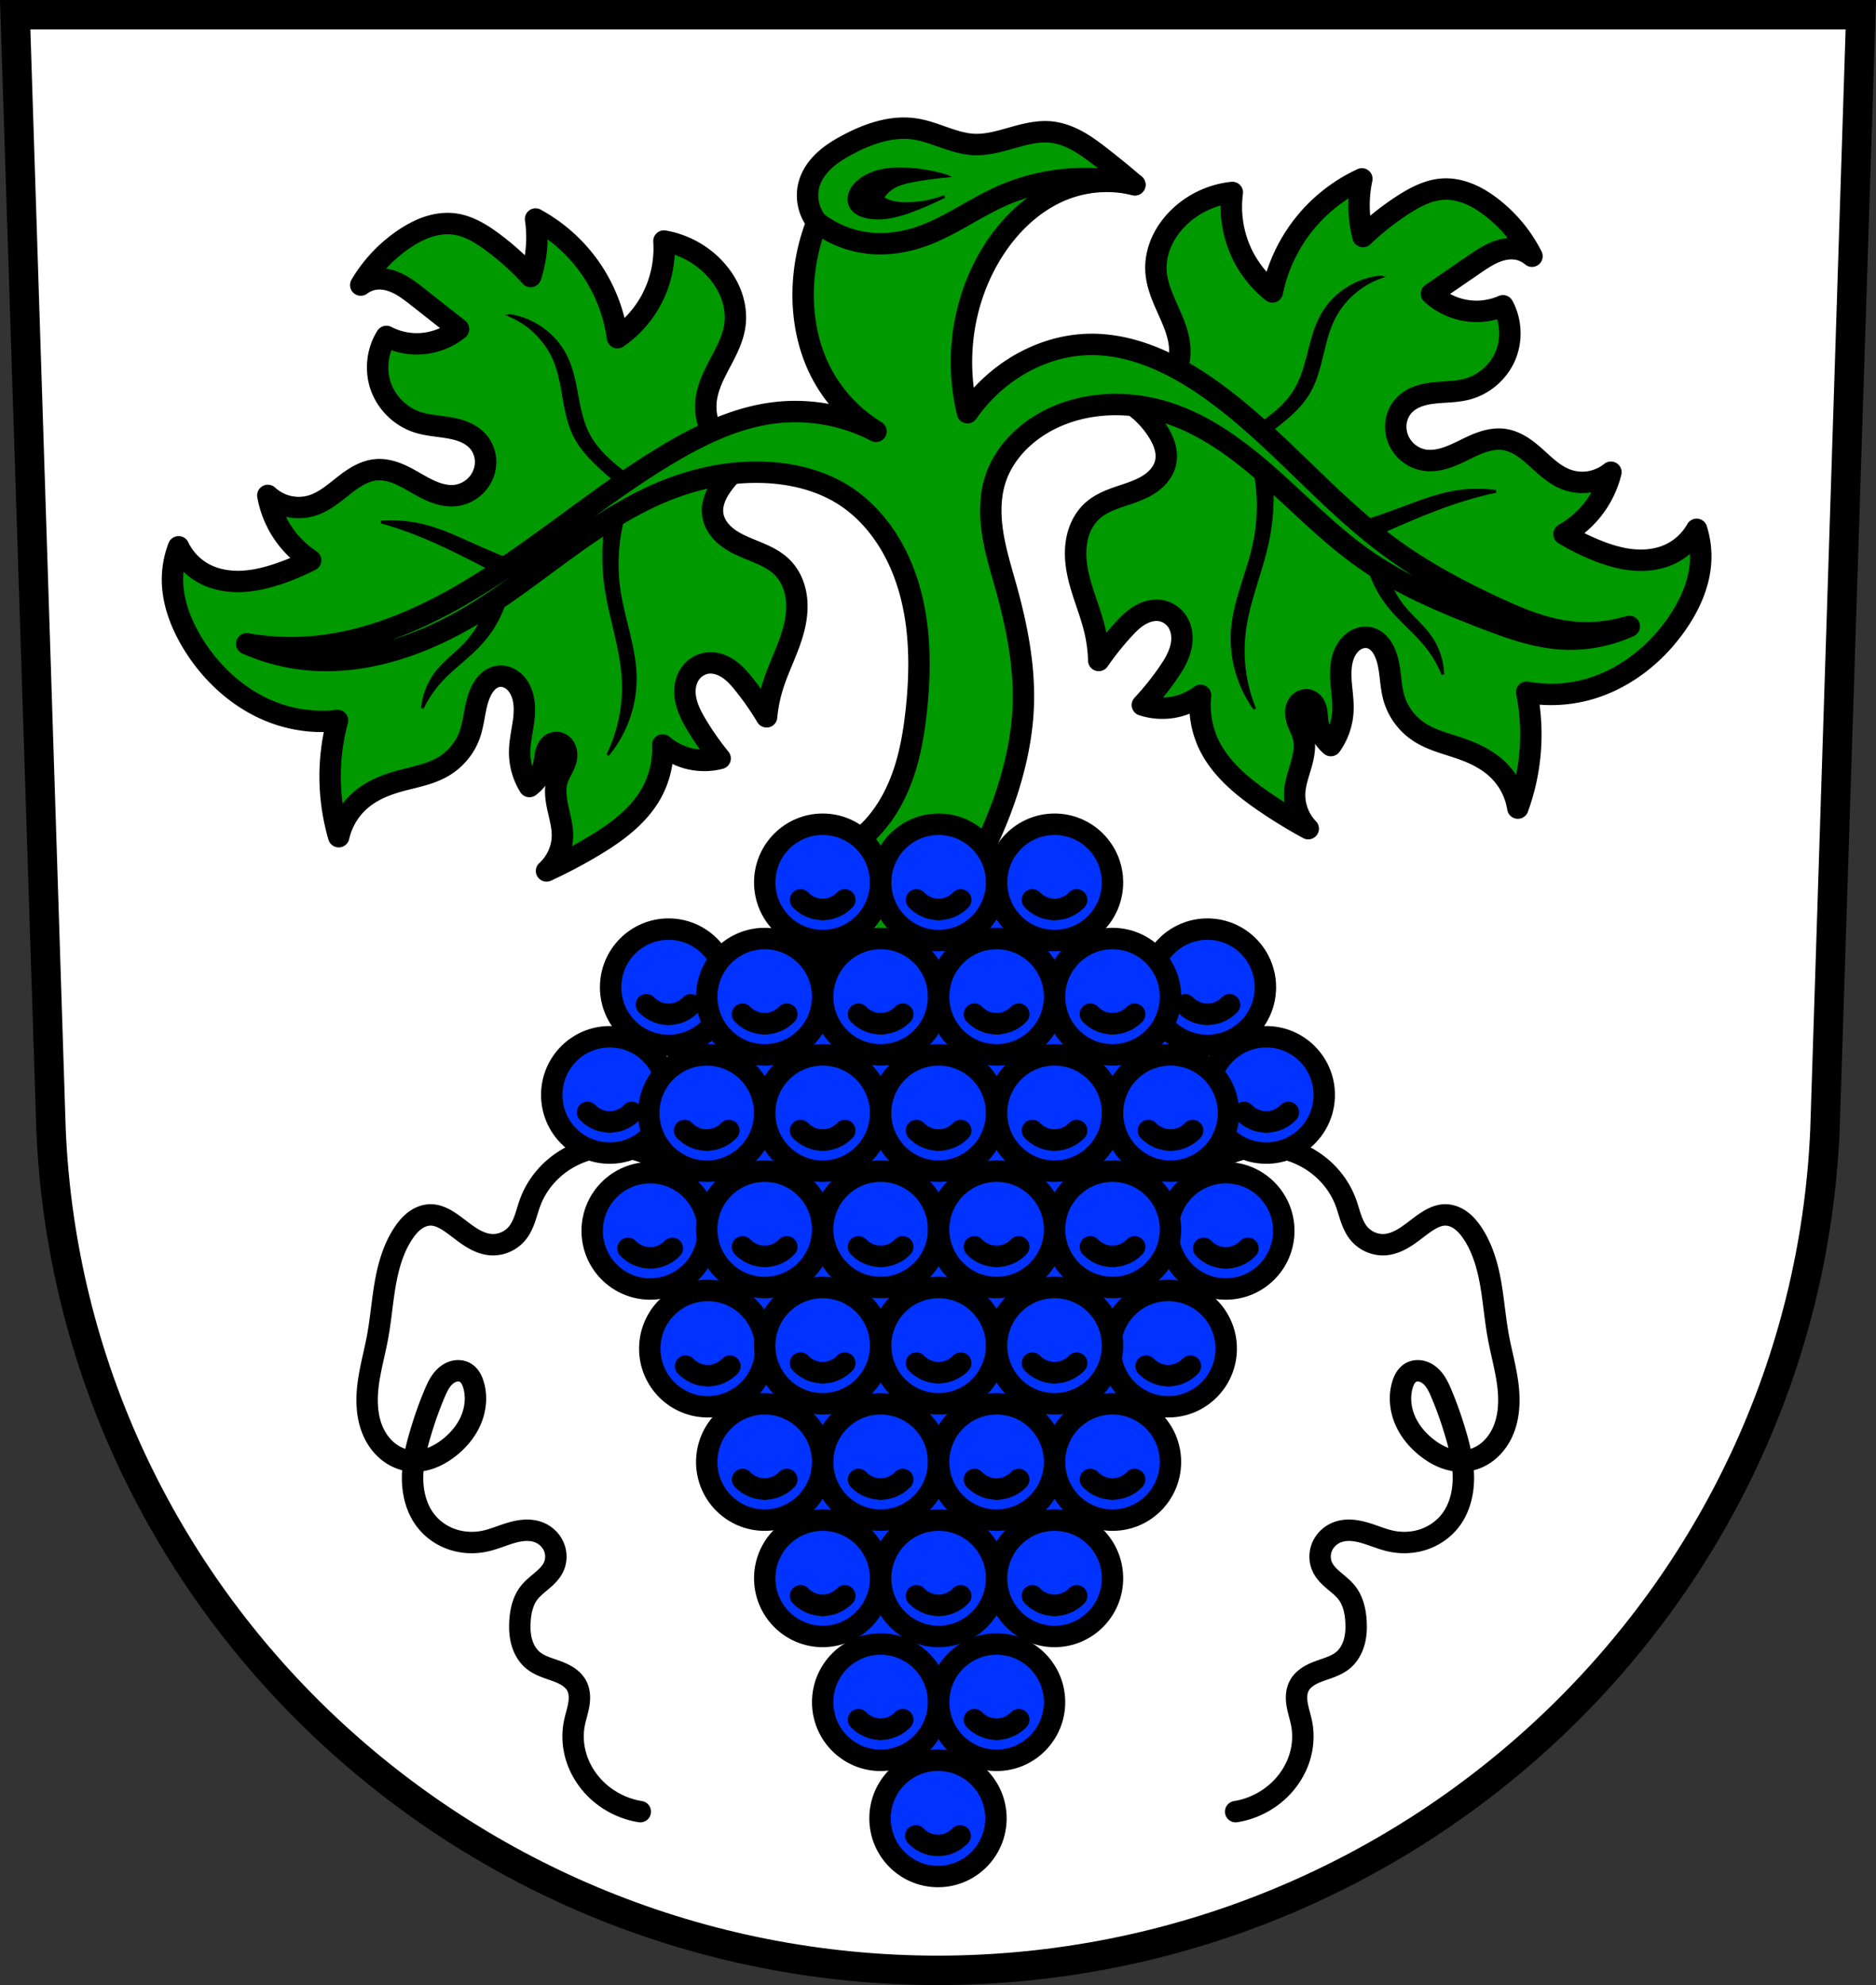 <svg xmlns="http://www.w3.org/2000/svg" width="701.33" height="741.77" viewBox="0 0 701.334 741.769" xmlns:xlink="http://www.w3.org/1999/xlink"><rect x="0" y="0" width="701.334" height="741.769" fill="#333333" stroke="none"/><defs><path id="a" d="M-116.06 465.23a11.694 11.694 0 0 0 4.811 3.01c1.12.359 2.294.547 3.47.554" stroke-linejoin="round" stroke="#000" fill-rule="evenodd" fill="#03f" stroke-linecap="round"/><path id="b" d="M-99.5 465.23a11.694 11.694 0 0 1-4.811 3.01c-1.12.359-2.294.547-3.47.554" stroke-linejoin="round" stroke="#000" fill-rule="evenodd" fill="#03f" stroke-linecap="round"/><path id="c" d="M-597.86 451.88a12.612 12.612 0 0 0 5.216 3.249c1.214.389 2.487.591 3.762.599" stroke="#000" fill-rule="evenodd" fill="#03f" stroke-width="8.661"/><path id="d" d="M-579.9 451.88a12.612 12.612 0 0 1-5.216 3.249 12.609 12.609 0 0 1-3.762.599" stroke="#000" fill-rule="evenodd" fill="#03f" stroke-width="8.661"/></defs><g fill-rule="evenodd"><g stroke="#000"><path d="m5.678 5.5 13.398 416.62c7.415 175.25 153.92 314.05 331.59 314.14 177.51-.215 324.07-139.06 331.59-314.14L695.654 5.5h-344.98z" fill="#fff" stroke-width="11"/><path d="M200.22 81.834a47.083 47.083 0 0 1-1.828 21.481 99.771 99.771 0 0 0-14.168-12.797c-4.373-3.248-9.216-6.212-14.625-6.855-3.226-.384-6.521.087-9.605 1.107-3.085 1.02-5.969 2.578-8.674 4.377a53.7 53.7 0 0 0-16.453 17.367 11.63 11.63 0 0 1 5.941-2.285c2.892-.256 5.796.591 8.375 1.924 2.579 1.333 4.879 3.138 7.162 4.932 5.03 3.955 10.06 7.916 15.08 11.883-4.708 3.817-10.858 5.809-16.91 5.482a24.805 24.805 0 0 1-10.05-2.742c-3.473 5.513-4.258 12.639-2.066 18.775 2.192 6.136 7.31 11.151 13.49 13.217 3.867 1.292 8.01 1.464 12.02 2.164 2.01.35 4 .836 5.875 1.648 1.87.812 3.615 1.961 4.953 3.5 1.662 1.911 2.639 4.395 2.783 6.924.144 2.529-.537 5.09-1.869 7.244-1.976 3.194-5.417 5.452-9.141 5.941-2.625.345-5.304-.158-7.791-1.064-2.487-.907-4.809-2.208-7.107-3.521-2.298-1.313-4.596-2.647-7.06-3.623-2.461-.976-5.11-1.587-7.75-1.389-2.289.172-4.503.946-6.533 2.02-2.03 1.071-3.891 2.436-5.699 3.85-3.617 2.827-7.176 5.94-11.533 7.385a17.106 17.106 0 0 1-8.953.48 17.118 17.118 0 0 1-7.957-4.135 36.672 36.672 0 0 0 6.398 15.08 36.647 36.647 0 0 0 9.598 9.141 86.986 86.986 0 0 1-11.883 5.03c-4.529 1.53-9.221 2.689-13.998 2.877-4.777.188-9.658-.633-13.879-2.877a22.297 22.297 0 0 1-9.598-10.05 33.94 33.94 0 0 0-2.285 12.34c.027 8.242 3.076 16.239 7.313 23.309 7.633 12.739 19.588 23.17 33.818 27.42a51.73 51.73 0 0 0 20.566 1.828 80.414 80.414 0 0 0-2.285 29.707 80.319 80.319 0 0 0 2.742 13.709 25.463 25.463 0 0 1 8.227-13.709c3.911-3.35 8.763-5.431 13.711-6.855 5.713-1.644 11.755-2.521 16.908-5.484 4.591-2.64 8.239-6.908 10.05-11.883 1-2.751 1.453-5.667 1.996-8.545.543-2.878 1.201-5.778 2.574-8.365.63-1.186 1.413-2.302 2.408-3.203.995-.901 2.213-1.58 3.533-1.824 1.815-.336 3.734.178 5.258 1.221 1.524 1.042 2.669 2.58 3.426 4.264 1.581 3.519 1.499 7.558.982 11.381-.516 3.823-1.437 7.613-1.439 11.471a24.338 24.338 0 0 0 3.656 12.797 14.544 14.544 0 0 0 5.484-8.684c.31-1.544.369-3.148.893-4.633.262-.743.643-1.451 1.186-2.02.543-.57 1.257-.995 2.035-1.115a3.346 3.346 0 0 1 2.053.365 4.032 4.032 0 0 1 1.52 1.445c.744 1.203.874 2.709.623 4.102-.25 1.392-.852 2.695-1.494 3.955-.642 1.26-1.334 2.504-1.787 3.844-1.139 3.367-.685 7.06.063 10.531.748 3.475 1.783 6.936 1.766 10.49-.024 4.984-2.236 9.92-5.941 13.254a183.265 183.265 0 0 0 17.365-9.141c8.622-5.145 17.1-11.308 21.938-20.11a33.805 33.805 0 0 0 4.113-17.824 23.904 23.904 0 0 0 9.598 5.03c3.876 1 8.01 1 11.883 0-3.183-3.9-6.087-8.03-8.684-12.34-1.81-3.01-3.494-6.166-4.172-9.609-.339-1.722-.418-3.503-.129-5.234.289-1.731.954-3.411 2.02-4.809 1.527-2.01 3.887-3.384 6.398-3.654 2.77-.298 5.56.719 7.846 2.313 2.285 1.594 4.129 3.732 5.863 5.912 3 3.773 5.751 7.746 8.227 11.883a56.043 56.043 0 0 1 2.285-11.426c2.408-7.738 6.49-14.934 8.227-22.85.818-3.729 1.098-7.612.432-11.371-.666-3.759-2.32-7.393-5-10.11-1.982-2.01-4.456-3.461-7.01-4.656-2.555-1.195-5.215-2.154-7.787-3.313-2.572-1.159-5.081-2.539-7.146-4.461-2.065-1.922-3.668-4.435-4.104-7.223-.317-2.028-.007-4.121.688-6.05.694-1.931 1.763-3.71 2.969-5.371a35.52 35.52 0 0 1 15.08-11.883 17.025 17.025 0 0 1-11.02-.789 17.025 17.025 0 0 1-8.172-7.438c-2.102-3.858-2.62-8.476-1.828-12.797.861-4.697 3.166-8.983 5.396-13.205 2.23-4.223 4.451-8.572 5.115-13.301.518-3.691.051-7.495-1.182-11.01-1.233-3.517-3.22-6.75-5.674-9.555-5.04-5.758-12.11-9.703-19.652-10.969.558 8.08-1.38 16.322-5.484 23.309a40.688 40.688 0 0 1-11.883 12.795 59.984 59.984 0 0 0-10.512-26.506 59.94 59.94 0 0 0-20.11-17.824z" fill="#090" stroke-linejoin="round" stroke-width="8"/><path d="M190.56 117.904c7.596 3.166 13.83 9.463 16.92 17.09 1.824 4.503 2.57 9.357 3.41 14.14.84 4.786 1.814 9.624 4.04 13.945 1.999 3.891 4.941 7.221 8.096 10.252 3.154 3.03 6.548 5.805 9.67 8.869a72.769 72.769 0 0 1 3.385 3.553l4.061-4.23a122.222 122.222 0 0 1-7.953-5.752c-4.775-3.755-9.362-7.986-12.182-13.367-2.336-4.459-3.34-9.479-4.271-14.426-.932-4.947-1.841-9.969-4.02-14.508-3.943-8.216-12.134-14.246-21.15-15.568zm43.828 70.855-7.18 3.352a81.225 81.225 0 0 0-.719 27.28c1.667 11.58 5.836 22.775 6.461 34.457a57.639 57.639 0 0 1-5.742 28.24c6.796-8.159 10.521-18.815 10.289-29.432-.236-10.81-4.379-21.13-5.982-31.826a68.559 68.559 0 0 1 2.873-32.07zm-87.88 6.166a50.293 50.293 0 0 0-4 .137c3.194.899 6.355 1.917 9.475 3.047 8.08 2.925 15.858 6.607 23.52 10.49a476.6 476.6 0 0 1 16.244 8.629l6.26-4.906a417.286 417.286 0 0 1-20.811-8.631c-6.139-2.743-12.259-5.65-18.783-7.275a50.417 50.417 0 0 0-11.9-1.49zm43.711 23.994-6.938 2.539a35.853 35.853 0 0 1-9.137 18.951c-3.453 3.712-7.689 6.678-10.828 10.66a25.92 25.92 0 0 0-5.416 13.535 41.305 41.305 0 0 1 6.262-9.475c4.829-5.484 11.04-9.607 15.904-15.06a42.572 42.572 0 0 0 10.152-21.15z"/><path d="M509.123 66.85a59.998 59.998 0 0 0-21.233 16.469 59.996 59.996 0 0 0-12.225 25.76 40.665 40.665 0 0 1-11.02-13.545c-3.638-7.24-5.03-15.588-3.946-23.618-7.612.77-14.924 4.243-20.328 9.659-2.632 2.638-4.827 5.736-6.287 9.163-1.46 3.428-2.176 7.194-1.9 10.909.352 4.762 2.284 9.249 4.233 13.607 1.948 4.36 3.968 8.787 4.52 13.53.507 4.363-.312 8.938-2.662 12.65a17.035 17.035 0 0 1-8.642 6.887 17.026 17.026 0 0 1-11.048.065 35.52 35.52 0 0 1 14.27 12.845c1.094 1.737 2.044 3.582 2.61 5.554.568 1.972.735 4.077.291 6.082-.616 2.753-2.38 5.156-4.566 6.939-2.186 1.783-4.783 2.995-7.425 3.983-2.642.989-5.359 1.77-7.987 2.796-2.627 1.026-5.192 2.314-7.3 4.188-2.854 2.534-4.741 6.053-5.65 9.76-.911 3.708-.886 7.6-.314 11.375 1.215 8.013 4.817 15.459 6.713 23.34a56.042 56.042 0 0 1 1.532 11.55c2.74-3.965 5.746-7.75 8.988-11.318 1.873-2.063 3.853-4.075 6.237-5.515 2.385-1.441 5.236-2.274 7.98-1.795 2.489.434 4.754 1.959 6.146 4.065.967 1.465 1.522 3.185 1.7 4.931.175 1.746-.022 3.518-.473 5.214-.902 3.392-2.79 6.433-4.792 9.315a105.878 105.878 0 0 1-9.473 11.745 23.91 23.91 0 0 0 11.857.778 23.86 23.86 0 0 0 9.907-4.39 33.824 33.824 0 0 0 2.937 18.055c4.249 9.097 12.308 15.801 20.574 21.503a183.386 183.386 0 0 0 16.73 10.258c-3.48-3.57-5.364-8.64-5.061-13.615.216-3.548 1.475-6.938 2.449-10.351.974-3.419 1.668-7.07.752-10.505-.364-1.367-.973-2.653-1.531-3.952-.558-1.3-1.074-2.64-1.232-4.045-.16-1.405.069-2.9.89-4.052a4.017 4.017 0 0 1 1.612-1.343 3.34 3.34 0 0 1 2.072-.23c.768.171 1.453.642 1.958 1.246.504.605.838 1.337 1.05 2.094.426 1.516.38 3.12.589 4.681a14.544 14.544 0 0 0 4.903 9.025 24.338 24.338 0 0 0 4.486-12.53c.25-3.85-.42-7.691-.685-11.541-.264-3.849-.082-7.884 1.725-11.292.865-1.631 2.11-3.09 3.698-4.03 1.59-.94 3.538-1.329 5.327-.875 1.3.331 2.472 1.087 3.406 2.051.934.965 1.643 2.133 2.193 3.354 1.2 2.672 1.667 5.608 2.02 8.516.354 2.907.611 5.846 1.433 8.657 1.486 5.083 4.847 9.58 9.25 12.516 4.948 3.293 10.92 4.564 16.513 6.579 4.844 1.745 9.55 4.139 13.233 7.738a25.481 25.481 0 0 1 7.311 14.218 80.203 80.203 0 0 0 3.634-13.5 80.418 80.418 0 0 0-.335-29.793 51.729 51.729 0 0 0 20.641-.478c14.478-3.308 27.095-12.934 35.54-25.147 4.69-6.777 8.257-14.56 8.824-22.78a33.969 33.969 0 0 0-1.472-12.463 22.258 22.258 0 0 1-10.235 9.4c-4.36 1.963-9.283 2.463-14.038 1.962-4.754-.5-9.36-1.964-13.78-3.787a86.75 86.75 0 0 1-11.528-5.797 36.63 36.63 0 0 0 10.176-8.493 36.678 36.678 0 0 0 7.372-14.629 17.114 17.114 0 0 1-8.21 3.605c-2.992.445-6.1.072-8.903-1.065-4.253-1.727-7.6-5.066-11.025-8.124-1.711-1.528-3.48-3.012-5.435-4.215-1.955-1.201-4.114-2.12-6.386-2.443-2.622-.37-5.303.066-7.823.879-2.52.812-4.9 1.993-7.282 3.153-2.379 1.16-4.782 2.307-7.322 3.048-2.54.742-5.248 1.068-7.844.551-3.684-.731-6.97-3.21-8.732-6.526-1.19-2.237-1.697-4.837-1.39-7.351.308-2.514 1.446-4.926 3.23-6.727 1.435-1.448 3.254-2.48 5.173-3.168 1.92-.688 3.942-1.043 5.968-1.26 4.058-.435 8.196-.336 12.136-1.372 6.302-1.656 11.738-6.326 14.326-12.306 2.59-5.979 2.273-13.141-.832-18.87a24.815 24.815 0 0 1-10.208 2.079c-6.058-.07-12.067-2.46-16.515-6.578 5.27-3.63 10.548-7.253 15.826-10.87 2.396-1.64 4.809-3.291 7.47-4.452 2.66-1.162 5.613-1.817 8.482-1.372a11.638 11.638 0 0 1 5.78 2.669 53.69 53.69 0 0 0-15.282-18.407c-2.58-1.972-5.357-3.716-8.368-4.935-3.012-1.22-6.268-1.906-9.512-1.734-5.44.289-10.466 2.93-15.043 5.883a99.826 99.826 0 0 0-14.975 11.842 47.059 47.059 0 0 1-.418-21.555z" fill="#090" stroke-linejoin="round" stroke-width="8"/><path d="M516.401 103.474c-7.787 2.662-14.42 8.538-18.002 15.946-2.115 4.374-3.178 9.168-4.329 13.886-1.151 4.72-2.44 9.485-4.944 13.65-2.25 3.752-5.403 6.883-8.75 9.7-3.346 2.818-6.914 5.364-10.23 8.217a72.768 72.768 0 0 0-3.61 3.324l-3.776-4.487a122.221 122.221 0 0 0 8.313-5.219c5.01-3.434 9.865-7.355 13.03-12.54 2.624-4.297 3.954-9.24 5.207-14.116 1.254-4.875 2.49-9.827 4.961-14.213 4.473-7.94 13.041-13.421 22.124-14.15zm-48.373 67.834 6.945 3.814a81.224 81.224 0 0 1-1.068 27.269c-2.422 11.446-7.315 22.344-8.703 33.96a57.639 57.639 0 0 0 3.88 28.555c-6.247-8.586-9.266-19.463-8.34-30.042.944-10.772 5.754-20.798 8.054-31.366a68.558 68.558 0 0 0-.768-32.19zm87.288 11.906c1.333.08 2.664.213 3.982.398a136.174 136.174 0 0 0-9.654 2.42c-8.254 2.39-16.256 5.555-24.156 8.928a476.598 476.598 0 0 0-16.774 7.547l-5.926-5.305a417.284 417.284 0 0 0 21.332-7.25c6.305-2.335 12.602-4.835 19.219-6.03a50.417 50.417 0 0 1 11.972-.707zm-45.188 21.08 6.757 2.988a35.853 35.853 0 0 0 7.876 19.509c3.203 3.93 7.236 7.167 10.107 11.346a25.92 25.92 0 0 1 4.518 13.86 41.305 41.305 0 0 0-5.628-9.864c-4.46-5.789-10.387-10.31-14.884-16.07a42.572 42.572 0 0 1-8.745-21.768z"/></g><path d="m304.65 337.544-17.09 31.952-43.841-.743 21.549 49.04-23.778 48.3 28.979 43.841 14.12 38.639a6730.234 6730.234 0 0 1 39.38 80.25 6872.594 6872.594 0 0 1 23.778 49.785l27.493-42.35a826.677 826.677 0 0 1 62.42-136.72 830.844 830.844 0 0 1 23.03-37.896l-17.833-38.639 11.889-46.07-37.15-7.431-14.861-34.924-46.813-3.715-51.27 6.688" fill="#03f"/><g stroke="#000" fill="none" stroke-linecap="round" stroke-width="8"><path d="M239.37 676.954c-6.375-1.01-12.403-4.105-16.929-8.706-3.087-3.138-5.485-6.967-6.861-11.149-1.375-4.182-1.716-8.713-.878-13.04.456-2.353 1.253-4.633 1.661-6.995.408-2.362.397-4.897-.694-7.03-.738-1.444-1.932-2.621-3.281-3.522-1.349-.901-2.854-1.542-4.377-2.1-3.046-1.117-6.295-1.975-8.788-4.051-2.033-1.694-3.401-4.098-4.133-6.641-.732-2.543-.86-5.228-.703-7.87.223-3.772 1.08-7.647 3.386-10.641 1.366-1.773 3.169-3.148 4.874-4.599 1.705-1.45 3.369-3.047 4.316-5.075 1.134-2.429 1.104-5.355-.009-7.794-1.113-2.439-3.271-4.363-5.795-5.265-3.216-1.149-6.792-.662-10.07.296-3.278.958-6.423 2.371-9.762 3.09-4.05.872-8.337.679-12.261-.649-3.924-1.329-7.468-3.802-9.988-7.09-3.421-4.463-4.839-10.224-4.842-15.848-.003-5.624 1.315-11.165 2.907-16.559 1.502-5.089 3.255-10.11 5.321-14.994 1.035-2.45 2.208-4.949 4.231-6.676 1.01-.864 2.227-1.51 3.537-1.741 1.31-.231 2.713-.025 3.841.679.756.472 1.37 1.15 1.84 1.908.47.757.801 1.593 1.063 2.445 1.324 4.308.874 9.07-.879 13.22-1.753 4.152-4.752 7.714-8.311 10.48-2.065 1.605-4.337 2.965-6.798 3.851-2.46.886-5.115 1.288-7.713.986-2.794-.326-5.472-1.467-7.719-3.158-2.247-1.692-4.068-3.923-5.388-6.407-2.948-5.549-3.337-12.136-2.611-18.377.726-6.242 2.49-12.311 3.625-18.492 1.211-6.597 1.702-13.309 2.87-19.914 1.168-6.605 3.069-13.209 6.803-18.781 1.181-1.762 2.555-3.423 4.262-4.682 1.707-1.259 3.775-2.097 5.896-2.09 2.43.008 4.727 1.105 6.772 2.418 2.587 1.662 4.912 3.701 7.465 5.414 2.553 1.713 5.426 3.123 8.496 3.292 3.666.203 7.371-1.493 9.674-4.353 1.322-1.642 2.186-3.605 2.875-5.597.689-1.992 1.22-4.04 1.962-6.01 1.65-4.39 4.346-8.37 7.739-11.608a33.283 33.283 0 0 1 18.248-8.82 33.28 33.28 0 0 1 19.963 3.5M461.95 676.954c6.375-1.01 12.403-4.105 16.929-8.706 3.087-3.138 5.485-6.967 6.861-11.149 1.375-4.182 1.716-8.713.878-13.04-.456-2.353-1.253-4.633-1.661-6.995-.408-2.362-.397-4.897.694-7.03.738-1.444 1.932-2.621 3.281-3.522 1.349-.901 2.854-1.542 4.377-2.1 3.046-1.117 6.295-1.975 8.788-4.051 2.033-1.694 3.401-4.098 4.133-6.641.732-2.543.86-5.228.703-7.87-.223-3.772-1.08-7.647-3.386-10.641-1.366-1.773-3.169-3.148-4.874-4.599-1.705-1.45-3.369-3.047-4.316-5.075-1.134-2.429-1.104-5.355.009-7.794 1.113-2.439 3.271-4.363 5.795-5.265 3.216-1.149 6.792-.662 10.07.296 3.278.958 6.423 2.371 9.762 3.09 4.05.872 8.337.679 12.261-.649 3.924-1.329 7.468-3.802 9.988-7.09 3.421-4.463 4.839-10.224 4.842-15.848.003-5.624-1.315-11.165-2.907-16.559-1.502-5.089-3.255-10.11-5.321-14.994-1.035-2.45-2.208-4.949-4.231-6.676-1.01-.864-2.227-1.51-3.537-1.741-1.31-.231-2.713-.025-3.841.679-.756.472-1.37 1.15-1.84 1.908-.47.757-.801 1.593-1.063 2.445-1.324 4.308-.874 9.07.879 13.22 1.753 4.152 4.752 7.714 8.311 10.48 2.065 1.605 4.337 2.965 6.798 3.851 2.46.886 5.115 1.288 7.713.986 2.794-.326 5.472-1.467 7.719-3.158 2.247-1.692 4.068-3.923 5.388-6.407 2.948-5.549 3.337-12.136 2.611-18.377-.726-6.242-2.49-12.311-3.625-18.492-1.211-6.597-1.702-13.309-2.87-19.914-1.168-6.605-3.069-13.209-6.803-18.781-1.181-1.762-2.555-3.423-4.262-4.682-1.707-1.259-3.775-2.097-5.896-2.09-2.43.008-4.727 1.105-6.772 2.418-2.587 1.662-4.912 3.701-7.465 5.414-2.553 1.713-5.426 3.123-8.496 3.292-3.666.203-7.371-1.493-9.674-4.353-1.322-1.642-2.186-3.605-2.875-5.597-.689-1.992-1.22-4.04-1.962-6.01-1.651-4.39-4.346-8.37-7.739-11.608a33.283 33.283 0 0 0-18.248-8.82 33.28 33.28 0 0 0-19.963 3.5"/></g><path d="M382.54 263.734c-.393 10.632-2.571 21.15-5.794 31.29-7.976 25.09-22.491 48.07-41.719 66.06l-42.3-9.85c.02-3.776.814-7.546 2.318-11.01 3.02-6.952 8.702-12.374 14.61-17.12 5.908-4.747 12.236-9.07 17.259-14.748 5.124-5.79 8.719-12.822 11.131-20.17 2.412-7.346 3.679-15.02 4.514-22.71 2.041-18.779 1.419-38.42-6.374-55.626-4.532-10.01-11.563-19.06-20.86-24.916-7.456-4.696-16.15-7.215-24.916-8.112-14.977-1.533-30.21 1.569-44.04 7.533-26.07 11.247-46.765 32.02-71.27 46.35-18.554 10.855-40.06 18.04-61.42 15.645a73.257 73.257 0 0 1-21.439-5.794 95.837 95.837 0 0 0 23.757 1.159c19.465-1.479 38.07-8.897 55.05-18.542 27.82-15.81 51.844-37.593 79.38-53.887 12.192-7.214 25.332-13.414 39.4-15.07 12.871-1.511 26.18.946 37.663 6.953-8.885-5.38-16.206-13.311-20.86-22.598-4.558-9.1-6.542-19.378-6.374-29.551a74.325 74.325 0 0 1 5.17-26c-3.263-3.986-4.37-9.637-2.853-14.56 1.033-3.351 3.179-6.285 5.768-8.649 2.589-2.365 5.618-4.198 8.718-5.837 7.668-4.053 16.334-7.06 24.916-5.794 3.765.553 7.359 1.906 10.95 3.164 3.592 1.258 7.267 2.44 11.07 2.631 4.912.246 9.735-1.173 14.466-2.514 4.731-1.341 9.614-2.631 14.506-2.121 3.483.363 6.825 1.635 9.892 3.326 3.067 1.691 5.882 3.799 8.65 5.945a315.77 315.77 0 0 1 12.748 10.43c-8.187-2.01-16.951-1.601-24.916 1.159-10.958 3.797-20.09 11.876-26.654 21.439-7.05 10.281-11.368 22.375-12.748 34.766a81.015 81.015 0 0 0 1.738 27.813 62.07 62.07 0 0 1 13.327-13.906c8.992-6.842 19.998-11.172 31.29-11.589 15.329-.566 30.12 5.963 42.878 14.486 25.984 17.364 45.47 42.961 70.69 61.42 12.221 8.945 25.656 16.11 39.4 22.468 8.177 3.781 16.591 7.318 25.495 8.692a55.07 55.07 0 0 0 24.336-1.738 53.228 53.228 0 0 1-26.07 4.635c-9.612-.739-18.813-4.076-27.813-7.533-15.502-5.955-30.964-12.434-44.616-21.889-12.742-8.825-23.609-20.03-35.18-30.346-11.571-10.313-24.23-19.951-38.988-24.7-14.15-4.555-30.1-4.206-43.46 2.318-9.466 4.622-17.631 12.57-20.86 22.598-2.115 6.568-2.042 13.673-.951 20.487 1.091 6.814 3.164 13.424 5.01 20.07 3.978 14.35 6.924 29.16 6.374 44.04z" fill="#090" stroke="#000" stroke-linejoin="round" stroke-width="8"/></g><g transform="translate(559.17 -89.785)" fill="#03f" stroke="#000" stroke-width="8"><g transform="translate(-201.44)"><ellipse cy="458.69" cx="-107.78" rx="21.673" ry="21.732" stroke-linejoin="round" stroke-linecap="round"/><use xlink:href="#a"/><use xlink:href="#b"/></g><ellipse cy="458.69" cx="-107.78" rx="21.673" ry="21.732" stroke-linejoin="round" stroke-linecap="round"/><use xlink:href="#a"/><path d="M-99.5 465.23a11.694 11.694 0 0 1-4.811 3.01c-1.12.359-2.294.547-3.47.554" fill-rule="evenodd" stroke-linejoin="round" stroke-linecap="round"/></g><g stroke="#000"><g stroke-width="8"><g fill="#03f"><g transform="translate(-7.02 -26.906)" stroke-linejoin="round" stroke-linecap="round"><ellipse ry="21.732" rx="21.673" cx="234.96" cy="436.04"/><g fill-rule="evenodd"><path d="M226.68 442.58a11.694 11.694 0 0 0 4.811 3.01c1.12.359 2.294.547 3.47.554"/><path d="M243.24 442.58a11.694 11.694 0 0 1-4.811 3.01c-1.12.359-2.294.547-3.47.554"/></g></g><g transform="translate(581.17 -49.556)"><ellipse cy="458.69" cx="-107.78" rx="21.673" ry="21.732" stroke-linejoin="round" stroke-linecap="round"/><use xlink:href="#a"/><use xlink:href="#b"/></g><g transform="translate(-3.02 -26.906)" stroke-linejoin="round" stroke-linecap="round"><ellipse ry="21.732" rx="21.673" cx="246.08" cy="486.83"/><g fill-rule="evenodd"><path d="M237.8 493.37a11.694 11.694 0 0 0 4.811 3.01c1.12.359 2.294.547 3.47.554M254.37 493.37a11.694 11.694 0 0 1-4.811 3.01c-1.12.359-2.294.547-3.47.554"/></g></g><g transform="translate(566.05 1.234)"><ellipse cy="458.69" cx="-107.78" rx="21.673" ry="21.732" stroke-linejoin="round" stroke-linecap="round"/><use xlink:href="#a"/><use xlink:href="#b"/></g><g transform="translate(-3.02 -26.906)" stroke-linejoin="round" stroke-linecap="round"><ellipse ry="21.732" rx="21.673" cx="267.61" cy="530.84"/><g fill-rule="evenodd"><path d="M259.33 537.38a11.694 11.694 0 0 0 4.811 3.01c1.12.359 2.294.547 3.47.554"/><path d="M275.89 537.38a11.694 11.694 0 0 1-4.811 3.01c-1.12.359-2.294.547-3.47.554"/></g></g><g transform="translate(544.52 45.244)"><ellipse cy="458.69" cx="-107.78" rx="21.673" ry="21.732" stroke-linejoin="round" stroke-linecap="round"/><use xlink:href="#a"/><use xlink:href="#b"/></g></g><path d="M305.43 83.024a38.626 38.626 0 0 0 18.727 7.743c6.788.853 13.741-.134 20.2-2.377 10.389-3.605 19.404-10.306 29.415-14.856 15.676-7.125 33.794-8.736 50.48-4.49" fill="none" stroke-linecap="round"/></g><path d="M354.16 65.814a62.282 62.282 0 0 0-15.302-2.674c-3.039-.146-6.106-.066-9.09.542-2.981.608-5.883 1.763-8.294 3.618-1.472 1.132-2.769 2.547-3.503 4.252a7.343 7.343 0 0 0-.612 2.7 6.013 6.013 0 0 0 .55 2.705c.562 1.193 1.549 2.155 2.683 2.829 1.134.674 2.412 1.074 3.706 1.331 5.984 1.189 12.14-.614 17.827-2.823a122.683 122.683 0 0 0 10.994-4.903 40.093 40.093 0 0 1-14.11 2.674c-2.054.014-4.13-.135-6.091-.743a13.38 13.38 0 0 1-2.971-1.337 10.896 10.896 0 0 1 2.526-2.971c2.649-2.169 6.138-2.962 9.508-3.565 4.03-.723 8.1-1.268 12.182-1.634z" fill-rule="evenodd"/><g transform="matrix(.922 0 0 .925 806.77 4.449)" fill="#03f" stroke-linejoin="round" stroke-linecap="round" stroke-width="8.661"><circle r="23.497" cy="444.81" cx="-588.47"/><g transform="translate(.409)"><use xlink:href="#c"/><path d="M-579.9 451.88a12.612 12.612 0 0 1-5.216 3.249 12.609 12.609 0 0 1-3.762.599" fill-rule="evenodd"/></g></g><g fill="#03f" stroke-linejoin="round" stroke-linecap="round"><g stroke-width="8.661"><g transform="matrix(.922 0 0 .925 850.12 4.449)"><circle r="23.497" cy="444.81" cx="-588.47"/><g transform="translate(.409)"><use xlink:href="#c"/><use xlink:href="#d"/></g></g><g transform="matrix(.922 0 0 .925 893.46 4.449)"><circle r="23.497" cy="444.81" cx="-588.47"/><g transform="translate(.409)"><use xlink:href="#c"/><use xlink:href="#d"/></g></g><g transform="matrix(.922 0 0 .925 936.81 4.449)"><circle r="23.497" cy="444.81" cx="-588.47"/><g transform="translate(.409)"><use xlink:href="#c"/><use xlink:href="#d"/></g></g><g transform="matrix(.922 0 0 .925 980.16 4.449)"><circle r="23.497" cy="444.81" cx="-588.47"/><g transform="translate(.409)"><use xlink:href="#c"/><use xlink:href="#d"/></g></g><g transform="matrix(.922 0 0 .925 828.44 47.914)"><circle r="23.497" cy="444.81" cx="-588.47"/><g transform="translate(.409)"><use xlink:href="#c"/><use xlink:href="#d"/></g></g><g transform="matrix(.922 0 0 .925 871.79 47.914)"><circle r="23.497" cy="444.81" cx="-588.47"/><g transform="translate(.409)"><use xlink:href="#c"/><use xlink:href="#d"/></g></g><g transform="matrix(.922 0 0 .925 915.14 47.914)"><circle r="23.497" cy="444.81" cx="-588.47"/><g transform="translate(.409)"><use xlink:href="#c"/><use xlink:href="#d"/></g></g><g transform="matrix(.922 0 0 .925 958.48 47.914)"><circle r="23.497" cy="444.81" cx="-588.47"/><g transform="translate(.409)"><use xlink:href="#c"/><use xlink:href="#d"/></g></g><g transform="matrix(.922 0 0 .925 828.44 -39.016)"><circle r="23.497" cy="444.81" cx="-588.47"/><g transform="translate(.409)"><use xlink:href="#c"/><use xlink:href="#d"/></g></g><g transform="matrix(.922 0 0 .925 871.79 -39.016)"><circle r="23.497" cy="444.81" cx="-588.47"/><g transform="translate(.409)"><use xlink:href="#c"/><use xlink:href="#d"/></g></g><g transform="matrix(.922 0 0 .925 915.14 -39.016)"><circle r="23.497" cy="444.81" cx="-588.47"/><g transform="translate(.409)"><use xlink:href="#c"/><use xlink:href="#d"/></g></g><g transform="matrix(.922 0 0 .925 958.48 -39.016)"><circle r="23.497" cy="444.81" cx="-588.47"/><g transform="translate(.409)"><use xlink:href="#c"/><use xlink:href="#d"/></g></g><g transform="matrix(.922 0 0 .925 850.12 91.374)"><circle r="23.497" cy="444.81" cx="-588.47"/><g transform="translate(.409)"><use xlink:href="#c"/><use xlink:href="#d"/></g></g><g transform="matrix(.922 0 0 .925 893.46 91.374)"><circle r="23.497" cy="444.81" cx="-588.47"/><g transform="translate(.409)"><use xlink:href="#c"/><use xlink:href="#d"/></g></g><g transform="matrix(.922 0 0 .925 936.81 91.374)"><circle r="23.497" cy="444.81" cx="-588.47"/><g transform="translate(.409)"><use xlink:href="#c"/><use xlink:href="#d"/></g></g><g transform="matrix(.922 0 0 .925 828.44 134.844)"><circle r="23.497" cy="444.81" cx="-588.47"/><g transform="translate(.409)"><use xlink:href="#c"/><use xlink:href="#d"/></g></g><g transform="matrix(.922 0 0 .925 871.79 134.844)"><circle r="23.497" cy="444.81" cx="-588.47"/><g transform="translate(.409)"><use xlink:href="#c"/><use xlink:href="#d"/></g></g><g transform="matrix(.922 0 0 .925 915.14 134.844)"><circle r="23.497" cy="444.81" cx="-588.47"/><g transform="translate(.409)"><use xlink:href="#c"/><use xlink:href="#d"/></g></g><g transform="matrix(.922 0 0 .925 958.48 134.844)"><circle r="23.497" cy="444.81" cx="-588.47"/><g transform="translate(.409)"><use xlink:href="#c"/><use xlink:href="#d"/></g></g><g transform="matrix(.922 0 0 .925 850.12 178.304)"><circle r="23.497" cy="444.81" cx="-588.47"/><g transform="translate(.409)"><use xlink:href="#c"/><use xlink:href="#d"/></g></g><g transform="matrix(.922 0 0 .925 893.46 178.304)"><circle r="23.497" cy="444.81" cx="-588.47"/><g transform="translate(.409)"><use xlink:href="#c"/><use xlink:href="#d"/></g></g><g transform="matrix(.922 0 0 .925 936.81 178.304)"><circle r="23.497" cy="444.81" cx="-588.47"/><g transform="translate(.409)"><use xlink:href="#c"/><use xlink:href="#d"/></g></g><g transform="matrix(.922 0 0 .925 871.79 224.594)"><circle r="23.497" cy="444.81" cx="-588.47"/><g transform="translate(.409)"><use xlink:href="#c"/><use xlink:href="#d"/></g></g><g transform="matrix(.922 0 0 .925 915.14 224.594)"><circle r="23.497" cy="444.81" cx="-588.47"/><g transform="translate(.409)"><use xlink:href="#c"/><use xlink:href="#d"/></g></g></g><g stroke-width="8" transform="translate(-11.02 -26.906)"><ellipse ry="21.732" rx="21.673" cx="361.68" cy="706.37"/><g fill-rule="evenodd"><path d="M353.4 712.91a11.694 11.694 0 0 0 4.811 3.01c1.12.359 2.294.547 3.47.554M369.97 712.91a11.694 11.694 0 0 1-4.811 3.01c-1.12.359-2.294.547-3.47.554"/></g></g><g stroke-width="8.661"><g transform="matrix(.922 0 0 .925 850.12 -81.724)"><circle cx="-588.47" cy="444.81" r="23.497"/><g transform="translate(.409)"><use xlink:href="#c"/><use xlink:href="#d"/></g></g><g transform="matrix(.922 0 0 .925 893.47 -81.724)"><circle cx="-588.47" cy="444.81" r="23.497"/><g transform="translate(.409)"><use xlink:href="#c"/><use xlink:href="#d"/></g></g><g transform="matrix(.922 0 0 .925 936.81 -81.724)"><circle cx="-588.47" cy="444.81" r="23.497"/><g transform="translate(.409)"><use xlink:href="#c"/><use xlink:href="#d"/></g></g></g></g></g></svg>